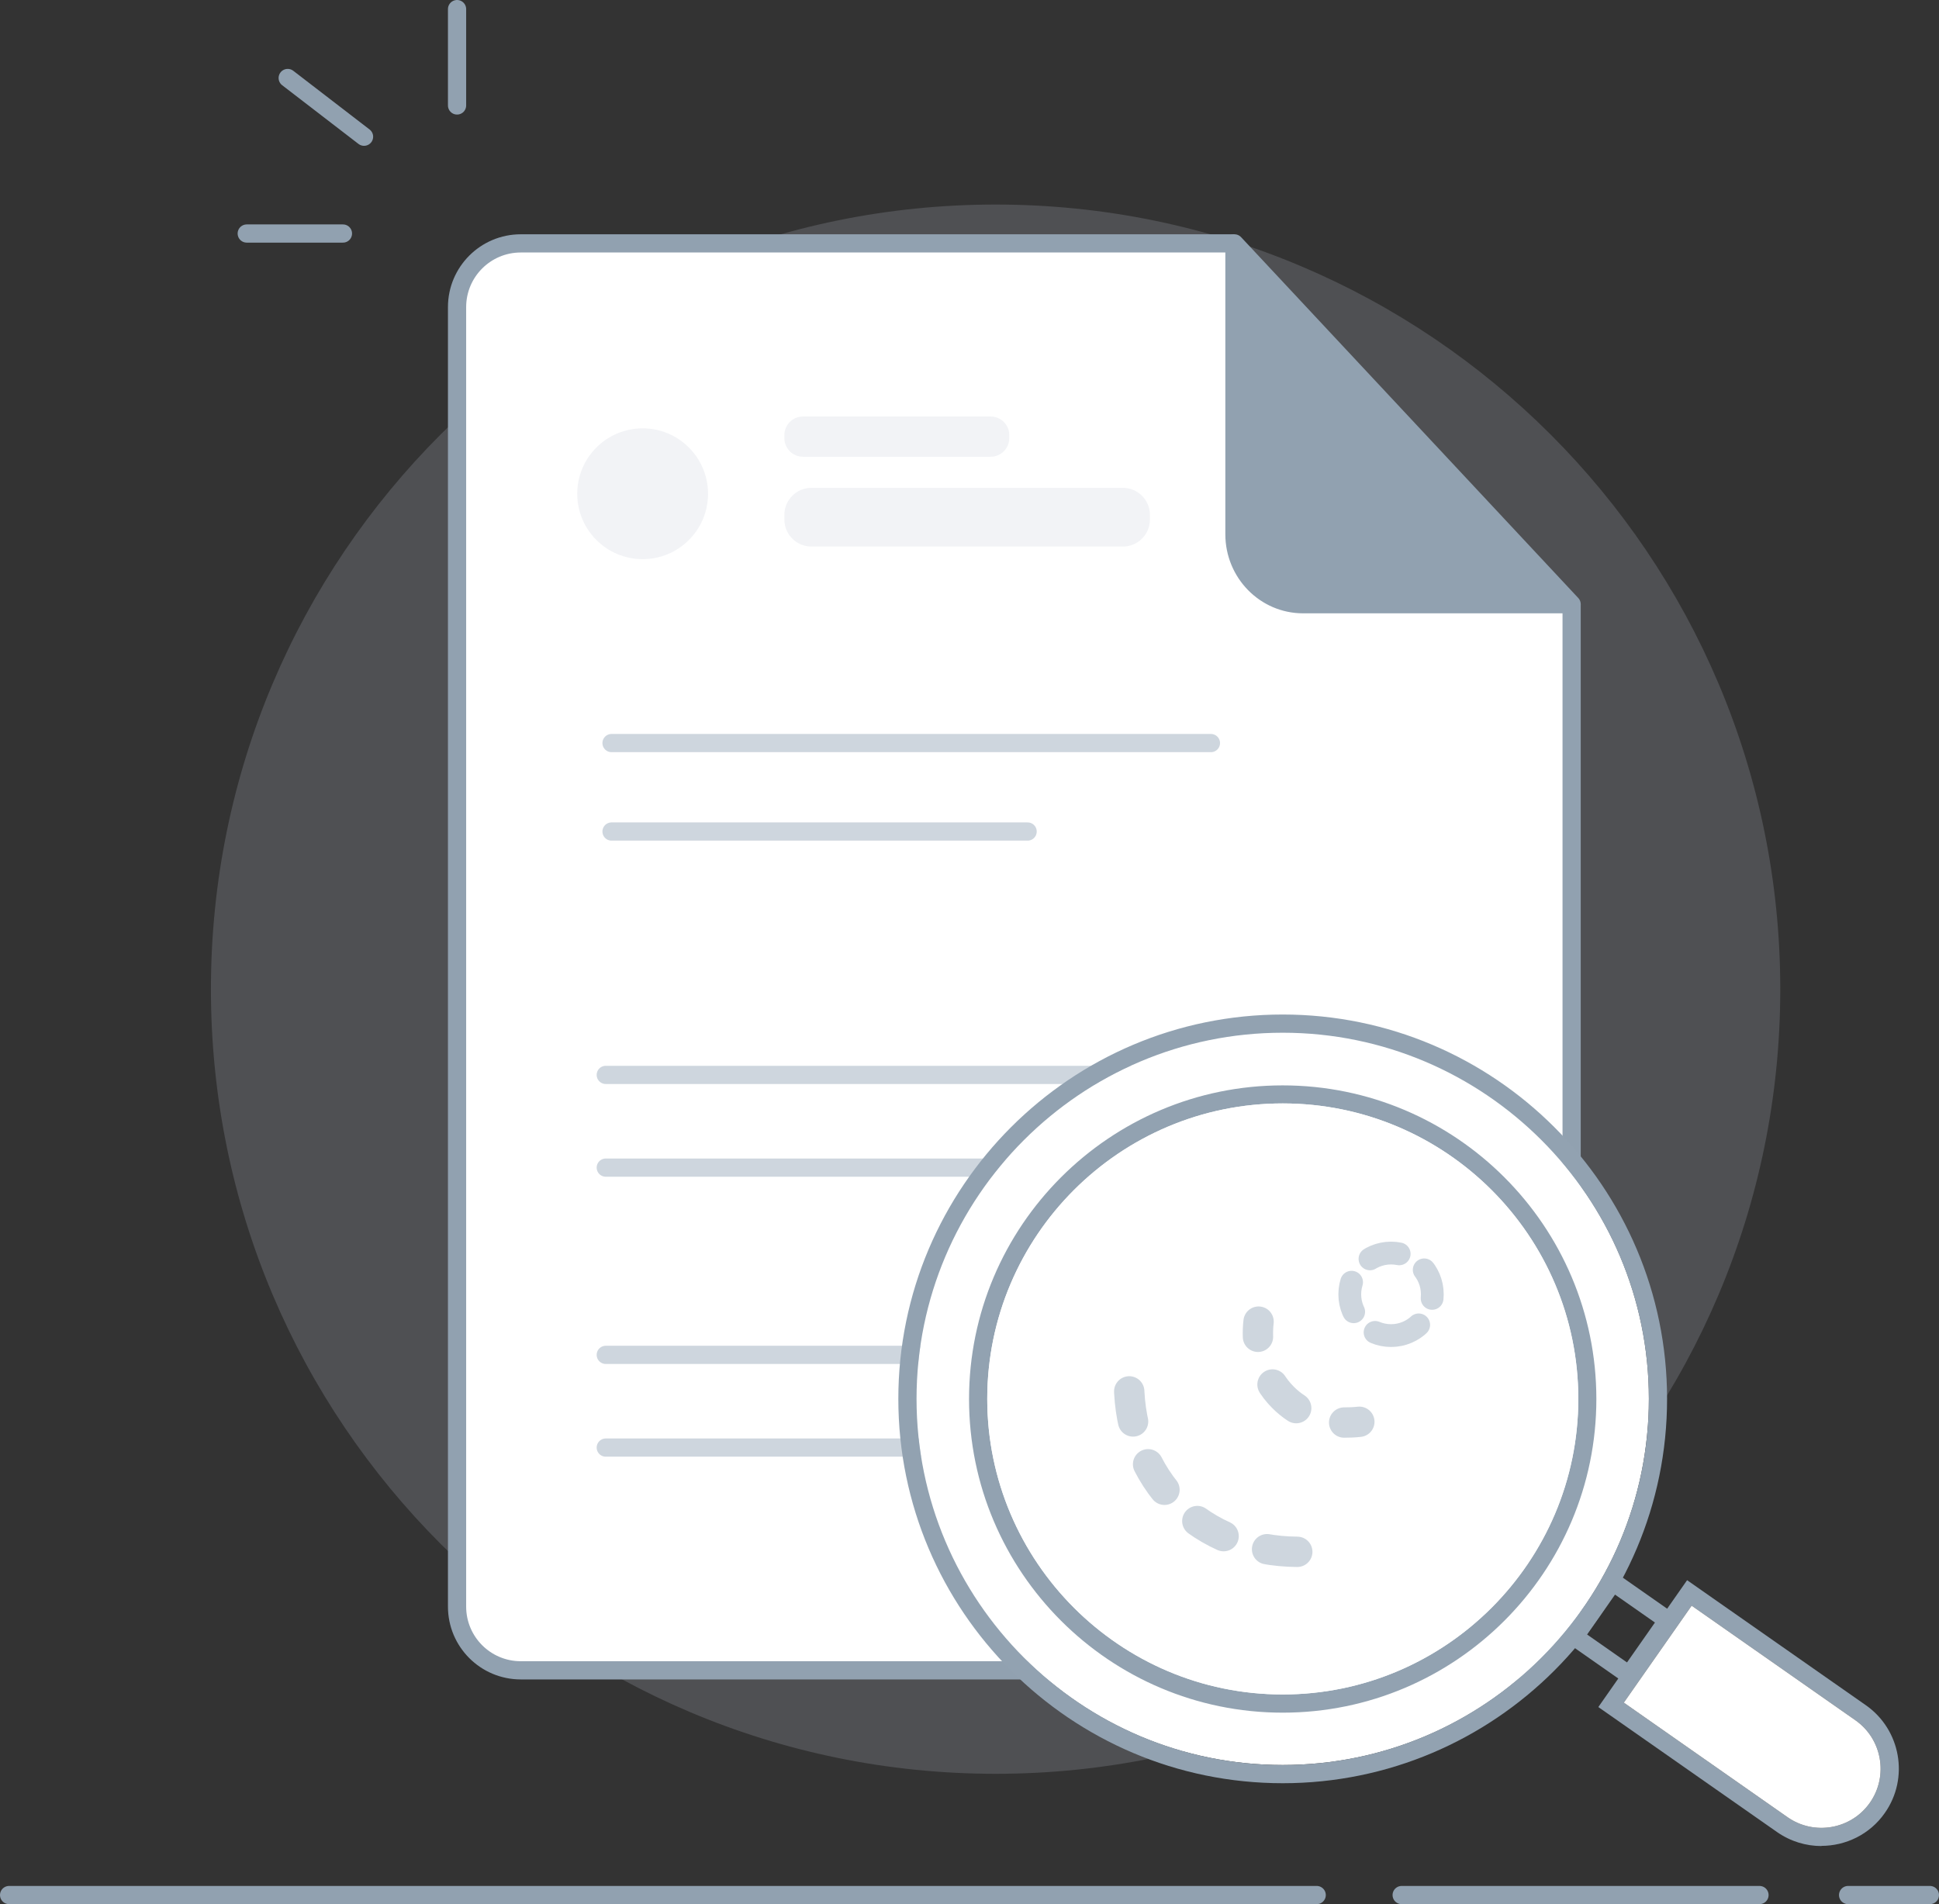 <?xml version="1.0" encoding="UTF-8"?><svg id="Layer_1" xmlns="http://www.w3.org/2000/svg" viewBox="0 0 127.78 125.49"><rect x="0" y="0" width="127.78" height="125.49" fill="#333333" stroke="none"/><defs><style>.cls-1{fill:#91a1b0;}.cls-1,.cls-2,.cls-3,.cls-4,.cls-5,.cls-6{stroke-linejoin:round;}.cls-1,.cls-2,.cls-3,.cls-4,.cls-5,.cls-6,.cls-7{stroke-linecap:round;}.cls-1,.cls-2,.cls-4,.cls-8{stroke-width:1.2px;}.cls-1,.cls-2,.cls-8{stroke:#91a1b0;}.cls-9{fill:#bec6d2;isolation:isolate;opacity:.2;}.cls-9,.cls-10,.cls-11,.cls-12{stroke-width:0px;}.cls-2,.cls-3,.cls-4,.cls-5,.cls-8,.cls-6,.cls-7{fill:none;}.cls-3{stroke-dasharray:0 0 2.22 3.33;}.cls-3,.cls-4,.cls-5,.cls-6,.cls-7{stroke:#ced6de;}.cls-3,.cls-5,.cls-6{stroke-width:2px;}.cls-13{opacity:.25;}.cls-8{stroke-miterlimit:10;}.cls-6{stroke-dasharray:0 0 2 3;}.cls-7{stroke-dasharray:0 0 2 2;stroke-width:1.5px;}.cls-10{fill:#c4ccd4;}.cls-11{fill:#92a2b1;}.cls-12{fill:#fff;}</style></defs><path class="cls-9" d="m65.61,116.9c28.56,0,51.71-23.15,51.71-51.71S94.17,13.48,65.61,13.48,13.9,36.63,13.9,65.19s23.15,51.71,51.71,51.71Z"/><path class="cls-2" d="m16.26,15.39h6.34"/><path class="cls-2" d="m30.12.6v6.35"/><path class="cls-2" d="m18.96,5.14l5.03,3.87"/><path class="cls-12" d="m103.57,39.82v66.06c0,2.32-1.88,4.2-4.2,4.2H34.32c-2.32,0-4.2-1.88-4.2-4.2V20.24c0-2.32,1.88-4.2,4.2-4.2h47.04"/><path class="cls-8" d="m103.57,39.82v66.06c0,2.32-1.88,4.2-4.2,4.2H34.32c-2.32,0-4.2-1.88-4.2-4.2V20.24c0-2.32,1.88-4.2,4.2-4.2h47.04"/><path class="cls-1" d="m103.57,39.82h-17.7c-2.49,0-4.52-2.06-4.52-4.61v-19.17l22.22,23.78Z"/><path class="cls-4" d="m40.3,48.97h39.5"/><path class="cls-4" d="m40.3,54.8h27.42"/><path class="cls-2" d="m121.79,124.89h5.39"/><path class="cls-2" d="m92.37,124.89h23.58"/><path class="cls-2" d="m.6,124.89h86.17"/><path class="cls-4" d="m39.92,70.84h41.44"/><path class="cls-4" d="m39.92,76.95h28.77"/><path class="cls-4" d="m39.92,89.29h41.44"/><path class="cls-4" d="m39.92,95.4h28.77"/><path class="cls-9" d="m65.29,27.45h-12.38c-.67,0-1.22.55-1.22,1.22v.21c0,.67.55,1.22,1.22,1.22h12.38c.67,0,1.22-.55,1.22-1.22v-.21c0-.67-.55-1.22-1.22-1.22Z"/><path class="cls-9" d="m74,32.15h-20.53c-.98,0-1.78.8-1.78,1.78v.31c0,.98.8,1.78,1.78,1.78h20.53c.98,0,1.78-.8,1.78-1.78v-.31c0-.98-.8-1.78-1.78-1.78Z"/><path class="cls-9" d="m42.35,36.85c2.38,0,4.31-1.93,4.31-4.31s-1.93-4.31-4.31-4.31-4.31,1.93-4.31,4.31,1.93,4.31,4.31,4.31Z"/><g class="cls-13"><path class="cls-10" d="m81.36,98.89v-4.17h3.45v4.17h-3.45Z"/></g><path class="cls-12" d="m84.53,116.32c13.33,0,24.13-10.8,24.13-24.13s-10.8-24.13-24.13-24.13-24.13,10.8-24.13,24.13,10.8,24.13,24.13,24.13Z"/><path class="cls-11" d="m120.03,121.66c-1.01,0-2.03-.3-2.92-.92l-11.78-8.24,5.85-8.36,11.78,8.24c2.3,1.61,2.87,4.8,1.25,7.1-.99,1.42-2.58,2.17-4.19,2.17h.01Zm-13.02-9.45l10.79,7.55c1.76,1.23,4.2.8,5.43-.96,1.23-1.76.8-4.2-.96-5.43l-10.79-7.55-4.47,6.39Z"/><path class="cls-11" d="m107.52,111.23l-4.6-3.22,3.22-4.6,4.6,3.22-3.22,4.6Zm-2.93-3.51l2.63,1.84,1.84-2.63-2.63-1.84-1.84,2.63Z"/><path class="cls-11" d="m84.53,117.52c-13.97,0-25.33-11.36-25.33-25.33s11.36-25.33,25.33-25.33,25.33,11.36,25.33,25.33-11.36,25.33-25.33,25.33Zm0-49.46c-13.31,0-24.13,10.83-24.13,24.13s10.83,24.13,24.13,24.13,24.13-10.83,24.13-24.13-10.83-24.13-24.13-24.13Z"/><path class="cls-11" d="m84.53,112.87c-11.4,0-20.67-9.27-20.67-20.67s9.27-20.67,20.67-20.67,20.67,9.27,20.67,20.67-9.27,20.67-20.67,20.67Zm0-40.15c-10.74,0-19.47,8.74-19.47,19.47s8.74,19.48,19.47,19.48,19.48-8.74,19.48-19.48-8.74-19.47-19.48-19.47Z"/><path class="cls-12" d="m84.53,72.72c-10.74,0-19.47,8.74-19.47,19.47s8.74,19.48,19.47,19.48,19.48-8.74,19.48-19.48-8.74-19.47-19.48-19.47Z"/><path class="cls-12" d="m107.01,112.21l10.79,7.55c1.76,1.23,4.2.8,5.43-.96,1.23-1.76.8-4.2-.96-5.43l-10.79-7.55-4.47,6.39Z"/><path class="cls-7" d="m91.67,88.02c1.5,0,2.72-1.22,2.72-2.72s-1.22-2.72-2.72-2.72-2.72,1.22-2.72,2.72,1.22,2.72,2.72,2.72Z"/><path class="cls-6" d="m85.49,102.27c-3.01-.02-5.85-1.07-7.93-3.16-2.09-2.09-3.12-4.88-3.16-7.9"/><path class="cls-5" d="m89.58,93.7c-.34.04-.67.05-1,.05"/><path class="cls-3" d="m85.42,92.8c-.31-.2-.6-.44-.87-.71-.67-.67-1.13-1.47-1.39-2.35"/><path class="cls-5" d="m82.9,88.1c-.01-.33,0-.66.04-1"/></svg>